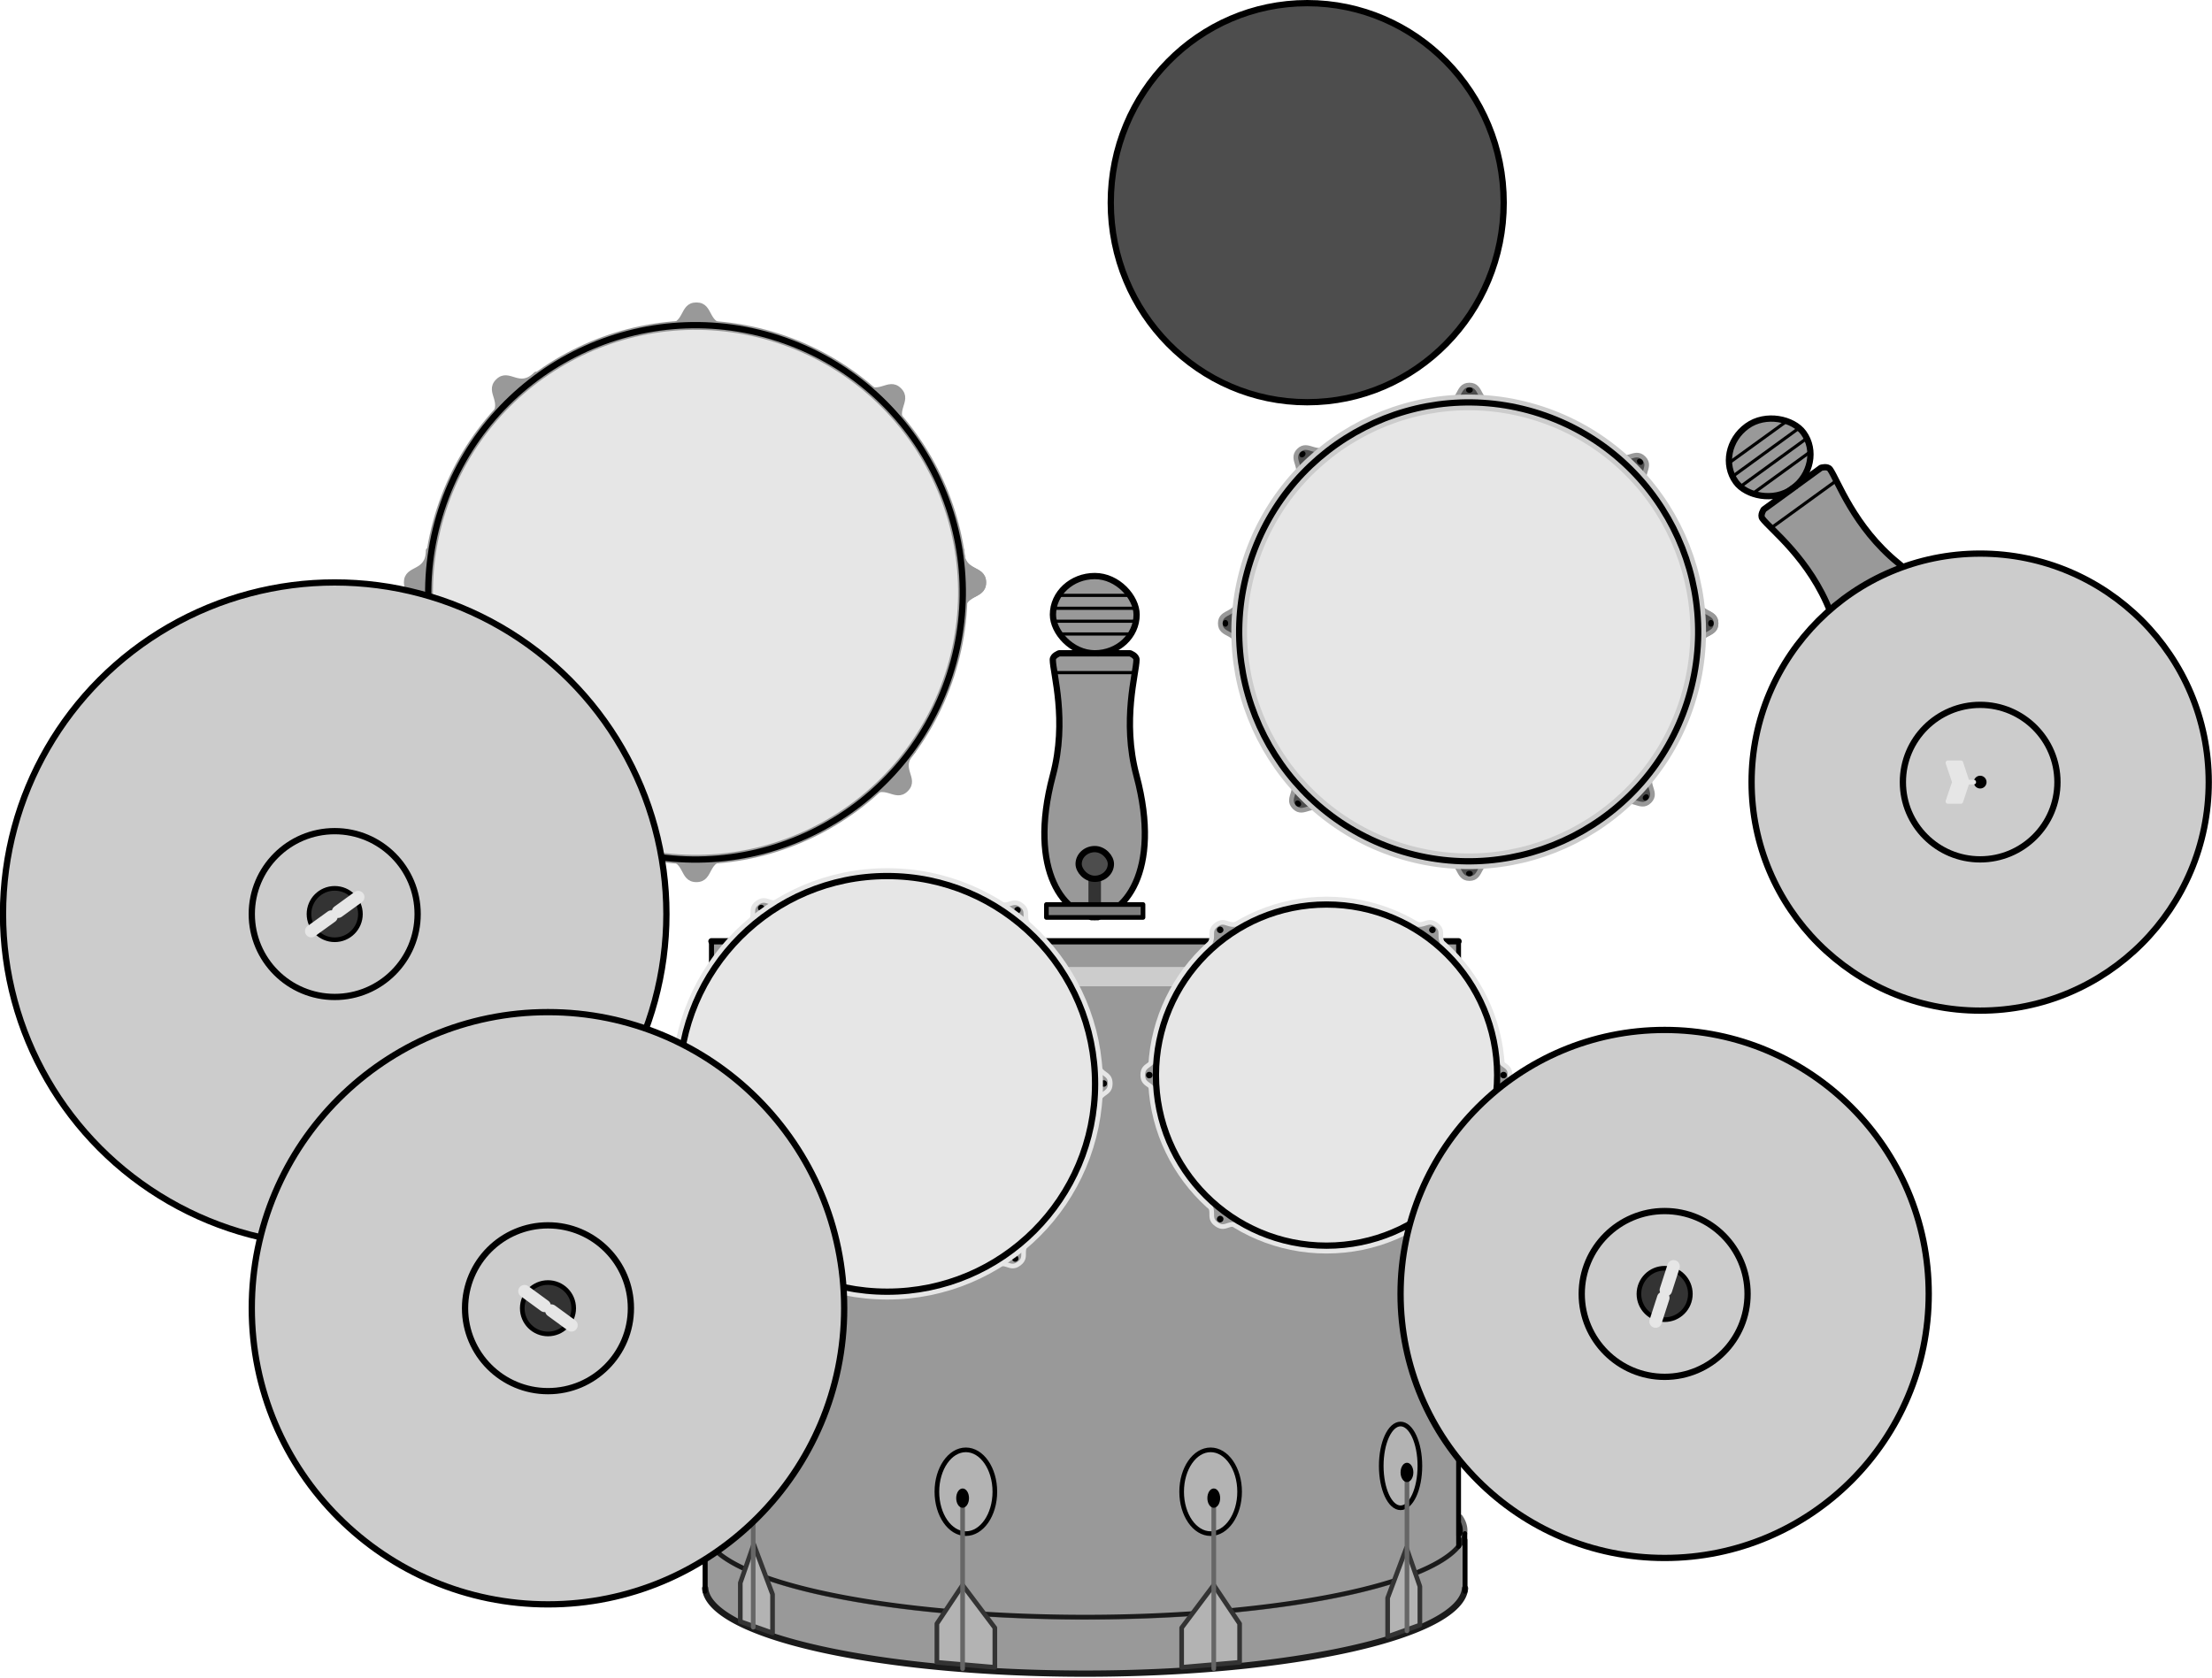 <?xml version="1.0" encoding="UTF-8" standalone="no"?>
<!-- This file was created by the DynamicDraw's "SVG Export" plug-in version 1.1.2.-->

<svg
   xmlns:dc="http://purl.org/dc/elements/1.1/"
   xmlns:cc="http://creativecommons.org/ns#"
   xmlns:rdf="http://www.w3.org/1999/02/22-rdf-syntax-ns#"
   xmlns:svg="http://www.w3.org/2000/svg"
   xmlns="http://www.w3.org/2000/svg"
   xmlns:sodipodi="http://sodipodi.sourceforge.net/DTD/sodipodi-0.dtd"
   xmlns:inkscape="http://www.inkscape.org/namespaces/inkscape"
   width="17.632mm"
   height="13.382mm"
   viewBox="0 0 17.632 13.382"
   version="1.1"
   id="svg346"
   sodipodi:docname="ドラムセット.svg"
   inkscape:version="0.92.4 (5da689c313, 2019-01-14)">
  <defs
     id="defs350" />
  <sodipodi:namedview
     pagecolor="#ffffff"
     bordercolor="#666666"
     borderopacity="1"
     objecttolerance="10"
     gridtolerance="10"
     guidetolerance="10"
     inkscape:pageopacity="0"
     inkscape:pageshadow="2"
     inkscape:window-width="780"
     inkscape:window-height="480"
     id="namedview348"
     showgrid="false"
     inkscape:zoom="4.4591634"
     inkscape:cx="33.31996"
     inkscape:cy="25.289173"
     inkscape:window-x="0"
     inkscape:window-y="0"
     inkscape:window-maximized="0"
     inkscape:current-layer="svg346" />
  <g
     style="stroke-linecap:round;stroke-linejoin:round"
     id="g344"
     transform="translate(-0.311,-0.311)">
    <!-- start DynamicDraw object [1], type : FDOJ_GROUP -->
    <g
       id="g342">
      <!-- group -->
      <!-- start DynamicDraw object [1], type : FDOJ_GROUP -->
      <g
         id="g6">
        <!-- group -->
        <!-- start DynamicDraw object [1], type : FDOJ_POLY -->
        <path
           d="m 7.978,4.699 c 0,0.192 0.175,0.128 0.175,0.256 0,0.128 -0.175,0.064 -0.175,0.256"
           style="fill:#999999;stroke:#999999;stroke-width:0.037"
           id="path2"
           inkscape:connector-curvature="0" />
        <!-- end DynamicDraw object [1], type : FDOJ_POLY -->
        <!-- start DynamicDraw object [2], type : FDOJ_ARC -->
        <ellipse
           cx="8.105"
           cy="4.955"
           rx="0.026"
           ry="0.032"
           style="fill:#999999;stroke:#000000;stroke-width:0"
           transform="rotate(180,8.105,4.955)"
           id="ellipse4" />
        <!-- end DynamicDraw object [2], type : FDOJ_ARC -->
      </g>
      <!-- group -->
      <!-- end DynamicDraw object [1], type : FDOJ_GROUP -->
      <!-- start DynamicDraw object [2], type : FDOJ_GROUP -->
      <g
         id="g12">
        <!-- group -->
        <!-- start DynamicDraw object [2], type : FDOJ_POLY -->
        <path
           d="m 3.724,4.699 c 0,0.192 -0.175,0.128 -0.175,0.256 0,0.128 0.175,0.064 0.175,0.256"
           style="fill:#999999;stroke:#999999;stroke-width:0.037"
           id="path8"
           inkscape:connector-curvature="0" />
        <!-- end DynamicDraw object [2], type : FDOJ_POLY -->
        <!-- start DynamicDraw object [3], type : FDOJ_ARC -->
        <ellipse
           cx="3.596"
           cy="4.955"
           rx="0.026"
           ry="0.032"
           style="fill:#999999;stroke:#000000;stroke-width:0"
           id="ellipse10" />
        <!-- end DynamicDraw object [3], type : FDOJ_ARC -->
      </g>
      <!-- group -->
      <!-- end DynamicDraw object [2], type : FDOJ_GROUP -->
      <!-- start DynamicDraw object [3], type : FDOJ_GROUP -->
      <g
         id="g18">
        <!-- group -->
        <!-- start DynamicDraw object [3], type : FDOJ_POLY -->
        <path
           d="m 6.118,2.916 c -0.192,0 -0.128,-0.175 -0.256,-0.175 -0.128,0 -0.064,0.175 -0.256,0.175"
           style="fill:#999999;stroke:#999999;stroke-width:0.037"
           id="path14"
           inkscape:connector-curvature="0" />
        <!-- end DynamicDraw object [3], type : FDOJ_POLY -->
        <!-- start DynamicDraw object [4], type : FDOJ_ARC -->
        <ellipse
           cx="5.862"
           cy="2.789"
           rx="0.026"
           ry="0.032"
           style="fill:#999999;stroke:#000000;stroke-width:0"
           transform="rotate(90,5.862,2.789)"
           id="ellipse16" />
        <!-- end DynamicDraw object [4], type : FDOJ_ARC -->
      </g>
      <!-- group -->
      <!-- end DynamicDraw object [3], type : FDOJ_GROUP -->
      <!-- start DynamicDraw object [4], type : FDOJ_GROUP -->
      <g
         id="g24">
        <!-- group -->
        <!-- start DynamicDraw object [4], type : FDOJ_POLY -->
        <path
           d="m 6.118,7.151 c -0.192,0 -0.128,0.175 -0.256,0.175 -0.128,0 -0.064,-0.175 -0.256,-0.175"
           style="fill:#999999;stroke:#999999;stroke-width:0.037"
           id="path20"
           inkscape:connector-curvature="0" />
        <!-- end DynamicDraw object [4], type : FDOJ_POLY -->
        <!-- start DynamicDraw object [5], type : FDOJ_ARC -->
        <ellipse
           cx="5.862"
           cy="7.278"
           rx="0.026"
           ry="0.032"
           style="fill:#999999;stroke:#000000;stroke-width:0"
           transform="rotate(-90,5.862,7.278)"
           id="ellipse22" />
        <!-- end DynamicDraw object [5], type : FDOJ_ARC -->
      </g>
      <!-- group -->
      <!-- end DynamicDraw object [4], type : FDOJ_GROUP -->
      <!-- start DynamicDraw object [5], type : FDOJ_GROUP -->
      <g
         id="g30">
        <!-- group -->
        <!-- start DynamicDraw object [5], type : FDOJ_POLY -->
        <path
           d="M 7.591,6.301 C 7.455,6.437 7.625,6.515 7.534,6.606 7.444,6.696 7.365,6.527 7.229,6.663"
           style="fill:#999999;stroke:#999999;stroke-width:0.037"
           id="path26"
           inkscape:connector-curvature="0" />
        <!-- end DynamicDraw object [5], type : FDOJ_POLY -->
        <!-- start DynamicDraw object [6], type : FDOJ_ARC -->
        <ellipse
           cx="7.5"
           cy="6.572"
           rx="0.026"
           ry="0.032"
           style="fill:#999999;stroke:#000000;stroke-width:0"
           transform="rotate(-135,7.5,6.572)"
           id="ellipse28" />
        <!-- end DynamicDraw object [6], type : FDOJ_ARC -->
      </g>
      <!-- group -->
      <!-- end DynamicDraw object [5], type : FDOJ_GROUP -->
      <!-- start DynamicDraw object [6], type : FDOJ_GROUP -->
      <g
         id="g36">
        <!-- group -->
        <!-- start DynamicDraw object [6], type : FDOJ_POLY -->
        <path
           d="M 4.583,3.293 C 4.447,3.429 4.369,3.259 4.278,3.35 4.188,3.441 4.357,3.519 4.221,3.655"
           style="fill:#999999;stroke:#999999;stroke-width:0.037"
           id="path32"
           inkscape:connector-curvature="0" />
        <!-- end DynamicDraw object [6], type : FDOJ_POLY -->
        <!-- start DynamicDraw object [7], type : FDOJ_ARC -->
        <ellipse
           cx="4.312"
           cy="3.384"
           rx="0.026"
           ry="0.032"
           style="fill:#999999;stroke:#000000;stroke-width:0"
           transform="rotate(45,4.312,3.384)"
           id="ellipse34" />
        <!-- end DynamicDraw object [7], type : FDOJ_ARC -->
      </g>
      <!-- group -->
      <!-- end DynamicDraw object [6], type : FDOJ_GROUP -->
      <!-- start DynamicDraw object [7], type : FDOJ_GROUP -->
      <g
         id="g42">
        <!-- group -->
        <!-- start DynamicDraw object [7], type : FDOJ_POLY -->
        <path
           d="M 7.537,3.725 C 7.401,3.589 7.571,3.511 7.48,3.42 7.39,3.33 7.311,3.499 7.175,3.363"
           style="fill:#999999;stroke:#999999;stroke-width:0.037"
           id="path38"
           inkscape:connector-curvature="0" />
        <!-- end DynamicDraw object [7], type : FDOJ_POLY -->
        <!-- start DynamicDraw object [8], type : FDOJ_ARC -->
        <ellipse
           cx="7.446"
           cy="3.454"
           rx="0.026"
           ry="0.032"
           style="fill:#999999;stroke:#000000;stroke-width:0"
           transform="rotate(135,7.446,3.454)"
           id="ellipse40" />
        <!-- end DynamicDraw object [8], type : FDOJ_ARC -->
      </g>
      <!-- group -->
      <!-- end DynamicDraw object [7], type : FDOJ_GROUP -->
      <!-- start DynamicDraw object [8], type : FDOJ_GROUP -->
      <g
         id="g48">
        <!-- group -->
        <!-- start DynamicDraw object [8], type : FDOJ_POLY -->
        <path
           d="M 4.542,6.72 C 4.407,6.584 4.328,6.754 4.237,6.663 4.147,6.572 4.316,6.494 4.18,6.358"
           style="fill:#999999;stroke:#999999;stroke-width:0.037"
           id="path44"
           inkscape:connector-curvature="0" />
        <!-- end DynamicDraw object [8], type : FDOJ_POLY -->
        <!-- start DynamicDraw object [9], type : FDOJ_ARC -->
        <ellipse
           cx="4.271"
           cy="6.629"
           rx="0.026"
           ry="0.032"
           style="fill:#999999;stroke:#000000;stroke-width:0"
           transform="rotate(-45,4.271,6.629)"
           id="ellipse46" />
        <!-- end DynamicDraw object [9], type : FDOJ_ARC -->
      </g>
      <!-- group -->
      <!-- end DynamicDraw object [8], type : FDOJ_GROUP -->
      <!-- start DynamicDraw object [9], type : FDOJ_GROUP -->
      <g
         id="g54">
        <!-- group -->
        <!-- start DynamicDraw object [9], type : FDOJ_POLY -->
        <path
           d="m 7.978,4.699 c 0,0.192 0.175,0.128 0.175,0.256 0,0.128 -0.175,0.064 -0.175,0.256"
           style="fill:#999999;stroke:#999999;stroke-width:0.037"
           id="path50"
           inkscape:connector-curvature="0" />
        <!-- end DynamicDraw object [9], type : FDOJ_POLY -->
        <!-- start DynamicDraw object [10], type : FDOJ_ARC -->
        <ellipse
           cx="8.105"
           cy="4.955"
           rx="0.026"
           ry="0.032"
           style="fill:#999999;stroke:#000000;stroke-width:0"
           transform="rotate(180,8.105,4.955)"
           id="ellipse52" />
        <!-- end DynamicDraw object [10], type : FDOJ_ARC -->
      </g>
      <!-- group -->
      <!-- end DynamicDraw object [9], type : FDOJ_GROUP -->
      <!-- start DynamicDraw object [10], type : FDOJ_ARC -->
      <circle
         cx="5.855"
         cy="5.034"
         style="fill:#e6e6e6;stroke:#999999;stroke-width:0.075"
         transform="rotate(18,5.855,5.034)"
         id="ellipse56"
         r="2.13" />
      <!-- end DynamicDraw object [10], type : FDOJ_ARC -->
      <!-- start DynamicDraw object [11], type : FDOJ_ARC -->
      <circle
         cx="5.855"
         cy="5.034"
         style="fill:none;stroke:#000000;stroke-width:0.05"
         transform="rotate(18,5.855,5.034)"
         id="ellipse58"
         r="2.13" />
      <!-- end DynamicDraw object [11], type : FDOJ_ARC -->
      <!-- start DynamicDraw object [12], type : FDOJ_ROUND_RECT -->
      <rect
         x="14.083"
         y="3.65"
         width="0.667"
         height="0.616"
         rx="0.5"
         ry="0.5"
         style="fill:#999999;stroke:#000000;stroke-width:0.05"
         transform="rotate(144,14.417,3.958)"
         id="rect60" />
      <!-- end DynamicDraw object [12], type : FDOJ_ROUND_RECT -->
      <!-- start DynamicDraw object [13], type : FDOJ_POLY -->
      <path
         d="m 14.577,4.222 c 0,0 0.249,-0.181 0.249,-0.181 0,0 0.052,-0.016 0.072,0.011 0.06,0.083 0.189,0.46 0.543,0.748 0.619,0.502 0.581,0.974 0.373,1.125"
         style="fill:#999999;stroke:#000000;stroke-width:0.05"
         id="path62"
         inkscape:connector-curvature="0" />
      <!-- end DynamicDraw object [13], type : FDOJ_POLY -->
      <!-- start DynamicDraw object [14], type : FDOJ_POLY -->
      <path
         d="m 14.619,4.192 c 0,0 -0.249,0.181 -0.249,0.181 0,0 -0.031,0.045 -0.011,0.072 0.06,0.083 0.379,0.322 0.543,0.748 0.286,0.744 0.747,0.853 0.955,0.702"
         style="fill:#999999;stroke:#000000;stroke-width:0.05"
         id="path64"
         inkscape:connector-curvature="0" />
      <!-- end DynamicDraw object [14], type : FDOJ_POLY -->
      <!-- start DynamicDraw object [15], type : FDOJ_RECT -->
      <rect
         x="15.42"
         y="5.817"
         width="0.77"
         height="0.103"
         style="fill:#808080;stroke:#000000;stroke-width:0.037"
         transform="rotate(144,15.805,5.868)"
         id="rect66" />
      <g
         transform="rotate(144,15.805,5.868)"
         id="g68">
        <!-- rotation -->
      </g>
      <!-- rotation -->
      <!-- end DynamicDraw object [15], type : FDOJ_RECT -->
      <!-- start DynamicDraw object [16], type : FDOJ_LINE -->
      <line
         x1="14.741"
         y1="3.913"
         x2="14.273"
         y2="4.253"
         style="fill:#ffffff;stroke:#000000;stroke-width:0.025"
         id="line70" />
      <!-- end DynamicDraw object [16], type : FDOJ_LINE -->
      <!-- start DynamicDraw object [17], type : FDOJ_LINE -->
      <line
         x1="14.717"
         y1="3.803"
         x2="14.177"
         y2="4.196"
         style="fill:#ffffff;stroke:#000000;stroke-width:0.025"
         id="line72" />
      <!-- end DynamicDraw object [17], type : FDOJ_LINE -->
      <!-- start DynamicDraw object [18], type : FDOJ_LINE -->
      <line
         x1="14.657"
         y1="3.72"
         x2="14.117"
         y2="4.113"
         style="fill:#ffffff;stroke:#000000;stroke-width:0.025"
         id="line74" />
      <!-- end DynamicDraw object [18], type : FDOJ_LINE -->
      <!-- start DynamicDraw object [19], type : FDOJ_LINE -->
      <line
         x1="14.56"
         y1="3.664"
         x2="14.092"
         y2="4.003"
         style="fill:#ffffff;stroke:#000000;stroke-width:0.025"
         id="line76" />
      <!-- end DynamicDraw object [19], type : FDOJ_LINE -->
      <!-- start DynamicDraw object [20], type : FDOJ_LINE -->
      <line
         x1="14.952"
         y1="4.141"
         x2="14.427"
         y2="4.522"
         style="fill:#ffffff;stroke:#000000;stroke-width:0.025"
         id="line78" />
      <!-- end DynamicDraw object [20], type : FDOJ_LINE -->
      <!-- start DynamicDraw object [21], type : FDOJ_ARC -->
      <circle
         cx="2.979"
         cy="7.599"
         style="fill:#cccccc;stroke:#000000;stroke-width:0.05"
         transform="rotate(180,2.979,7.599)"
         id="ellipse80"
         r="2.644" />
      <!-- end DynamicDraw object [21], type : FDOJ_ARC -->
      <!-- start DynamicDraw object [22], type : FDOJ_RECT -->
      <rect
         x="5.931"
         y="12.59"
         width="6.057"
         height="0.411"
         style="fill:#999999;stroke:#000000;stroke-width:0.037"
         transform="rotate(180,8.96,12.795)"
         id="rect82" />
      <g
         transform="rotate(180,8.96,12.795)"
         id="g84">
        <!-- rotation -->
      </g>
      <!-- rotation -->
      <!-- end DynamicDraw object [22], type : FDOJ_RECT -->
      <!-- start DynamicDraw object [23], type : FDOJ_ARC -->
      <path
         d="m 5.931,12.975 a 3.029,0.693 0 0 1 6.057,0"
         style="fill:#999999;stroke:#1a1a1a;stroke-width:0.05"
         transform="rotate(180,8.96,12.975)"
         id="path86"
         inkscape:connector-curvature="0" />
      <!-- end DynamicDraw object [23], type : FDOJ_ARC -->
      <!-- start DynamicDraw object [24], type : FDOJ_ARC -->
      <path
         d="m 5.968,12.621 a 3.029,0.693 0 1 1 5.983,0"
         style="fill:#000000;stroke:#666666;stroke-width:0.037"
         transform="rotate(180,8.96,12.513)"
         id="path88"
         inkscape:connector-curvature="0" />
      <!-- end DynamicDraw object [24], type : FDOJ_ARC -->
      <!-- start DynamicDraw object [25], type : FDOJ_LINE -->
      <line
         x1="5.931"
         y1="13"
         x2="5.931"
         y2="12.538"
         style="fill:none;stroke:#000000;stroke-width:0.037"
         id="line90" />
      <!-- end DynamicDraw object [25], type : FDOJ_LINE -->
      <!-- start DynamicDraw object [26], type : FDOJ_RECT -->
      <rect
         x="5.982"
         y="7.816"
         width="5.955"
         height="4.825"
         style="fill:#999999;stroke:#000000;stroke-width:0.037"
         transform="rotate(180,8.96,10.228)"
         id="rect92" />
      <g
         transform="rotate(180,8.96,10.228)"
         id="g94">
        <!-- rotation -->
      </g>
      <!-- rotation -->
      <!-- end DynamicDraw object [26], type : FDOJ_RECT -->
      <!-- start DynamicDraw object [27], type : FDOJ_ARC -->
      <path
         d="m 5.937,12.469 a 3.029,0.693 0 0 1 6.045,0"
         style="fill:#999999;stroke:#1a1a1a;stroke-width:0.037"
         transform="rotate(180,8.96,12.513)"
         id="path96"
         inkscape:connector-curvature="0" />
      <!-- end DynamicDraw object [27], type : FDOJ_ARC -->
      <!-- start DynamicDraw object [28], type : FDOJ_LINE -->
      <line
         x1="5.982"
         y1="7.816"
         x2="11.937"
         y2="7.816"
         style="fill:none;stroke:#000000;stroke-width:0.05"
         id="line98" />
      <!-- end DynamicDraw object [28], type : FDOJ_LINE -->
      <!-- start DynamicDraw object [29], type : FDOJ_ARC -->
      <ellipse
         cx="9.961"
         cy="12.205"
         rx="0.231"
         ry="0.334"
         style="fill:#b3b3b3;stroke:#000000;stroke-width:0.037"
         id="ellipse100" />
      <!-- end DynamicDraw object [29], type : FDOJ_ARC -->
      <!-- start DynamicDraw object [30], type : FDOJ_POLY -->
      <polyline
         points="10.192,13.565 9.73,13.605 9.73,13.29 9.986,12.949 10.192,13.257 10.192,13.565 "
         style="fill:#b3b3b3;stroke:#333333;stroke-width:0.037"
         id="polyline102" />
      <!-- end DynamicDraw object [30], type : FDOJ_POLY -->
      <!-- start DynamicDraw object [31], type : FDOJ_LINE -->
      <line
         x1="9.986"
         y1="13.616"
         x2="9.986"
         y2="12.333"
         style="fill:none;stroke:#666666;stroke-width:0.037"
         id="line104" />
      <!-- end DynamicDraw object [31], type : FDOJ_LINE -->
      <!-- start DynamicDraw object [32], type : FDOJ_ARC -->
      <ellipse
         cx="9.986"
         cy="12.256"
         rx="0.051"
         ry="0.077"
         style="fill:#000000;stroke:#000000;stroke-width:0"
         id="ellipse106" />
      <!-- end DynamicDraw object [32], type : FDOJ_ARC -->
      <!-- start DynamicDraw object [33], type : FDOJ_ARC -->
      <ellipse
         cx="8.01"
         cy="12.205"
         rx="0.231"
         ry="0.334"
         style="fill:#b3b3b3;stroke:#000000;stroke-width:0.037"
         transform="rotate(180,8.01,12.205)"
         id="ellipse108" />
      <!-- end DynamicDraw object [33], type : FDOJ_ARC -->
      <!-- start DynamicDraw object [34], type : FDOJ_POLY -->
      <polyline
         points="7.779,13.565 8.241,13.605 8.241,13.29 7.984,12.949 7.779,13.257 7.779,13.565 "
         style="fill:#b3b3b3;stroke:#333333;stroke-width:0.037"
         id="polyline110" />
      <!-- end DynamicDraw object [34], type : FDOJ_POLY -->
      <!-- start DynamicDraw object [35], type : FDOJ_LINE -->
      <line
         x1="7.984"
         y1="13.616"
         x2="7.984"
         y2="12.333"
         style="fill:none;stroke:#666666;stroke-width:0.037"
         id="line112" />
      <!-- end DynamicDraw object [35], type : FDOJ_LINE -->
      <!-- start DynamicDraw object [36], type : FDOJ_ARC -->
      <ellipse
         cx="7.984"
         cy="12.256"
         rx="0.051"
         ry="0.077"
         style="fill:#000000;stroke:#000000;stroke-width:0"
         transform="rotate(180,7.984,12.256)"
         id="ellipse114" />
      <!-- end DynamicDraw object [36], type : FDOJ_ARC -->
      <!-- start DynamicDraw object [37], type : FDOJ_LINE -->
      <line
         x1="11.988"
         y1="13"
         x2="11.988"
         y2="12.538"
         style="fill:none;stroke:#000000;stroke-width:0.037"
         id="line116" />
      <!-- end DynamicDraw object [37], type : FDOJ_LINE -->
      <!-- start DynamicDraw object [38], type : FDOJ_POLY -->
      <polyline
         points="11.629,13.268 11.372,13.36 11.372,13.052 11.522,12.652 11.629,12.96 11.629,13.268 "
         style="fill:#b3b3b3;stroke:#333333;stroke-width:0.037"
         id="polyline118" />
      <!-- end DynamicDraw object [38], type : FDOJ_POLY -->
      <!-- start DynamicDraw object [39], type : FDOJ_ARC -->
      <ellipse
         cx="11.475"
         cy="11.999"
         rx="0.154"
         ry="0.334"
         style="fill:#b3b3b3;stroke:#000000;stroke-width:0.037"
         id="ellipse120" />
      <!-- end DynamicDraw object [39], type : FDOJ_ARC -->
      <!-- start DynamicDraw object [40], type : FDOJ_LINE -->
      <line
         x1="11.526"
         y1="13.314"
         x2="11.526"
         y2="12.025"
         style="fill:none;stroke:#666666;stroke-width:0.037"
         id="line122" />
      <!-- end DynamicDraw object [40], type : FDOJ_LINE -->
      <!-- start DynamicDraw object [41], type : FDOJ_ARC -->
      <ellipse
         cx="11.526"
         cy="12.051"
         rx="0.051"
         ry="0.077"
         style="fill:#000000;stroke:#000000;stroke-width:0"
         id="ellipse124" />
      <!-- end DynamicDraw object [41], type : FDOJ_ARC -->
      <!-- start DynamicDraw object [42], type : FDOJ_POLY -->
      <polyline
         points="6.212,13.24 6.469,13.331 6.469,13.023 6.319,12.624 6.212,12.932 6.212,13.24 "
         style="fill:#b3b3b3;stroke:#333333;stroke-width:0.037"
         id="polyline126" />
      <!-- end DynamicDraw object [42], type : FDOJ_POLY -->
      <!-- start DynamicDraw object [43], type : FDOJ_ARC -->
      <ellipse
         cx="6.366"
         cy="11.971"
         rx="0.154"
         ry="0.334"
         style="fill:#b3b3b3;stroke:#000000;stroke-width:0.037"
         transform="rotate(180,6.366,11.971)"
         id="ellipse128" />
      <!-- end DynamicDraw object [43], type : FDOJ_ARC -->
      <!-- start DynamicDraw object [44], type : FDOJ_LINE -->
      <line
         x1="6.315"
         y1="13.285"
         x2="6.315"
         y2="11.996"
         style="fill:none;stroke:#666666;stroke-width:0.037"
         id="line130" />
      <!-- end DynamicDraw object [44], type : FDOJ_LINE -->
      <!-- start DynamicDraw object [45], type : FDOJ_ARC -->
      <ellipse
         cx="6.315"
         cy="12.022"
         rx="0.051"
         ry="0.077"
         style="fill:#000000;stroke:#000000;stroke-width:0"
         transform="rotate(180,6.315,12.022)"
         id="ellipse132" />
      <!-- end DynamicDraw object [45], type : FDOJ_ARC -->
      <!-- start DynamicDraw object [46], type : FDOJ_RECT -->
      <rect
         x="5.982"
         y="8.021"
         width="5.955"
         height="0.154"
         style="fill:#cccccc;stroke:#000000;stroke-width:0"
         transform="rotate(180,8.96,8.098)"
         id="rect134" />
      <g
         transform="rotate(180,8.96,8.098)"
         id="g136">
        <!-- rotation -->
      </g>
      <!-- rotation -->
      <!-- end DynamicDraw object [46], type : FDOJ_RECT -->
      <!-- start DynamicDraw object [47], type : FDOJ_LINE -->
      <line
         x1="11.937"
         y1="12.641"
         x2="11.937"
         y2="7.816"
         style="fill:none;stroke:#000000;stroke-width:0.037"
         id="line138" />
      <!-- end DynamicDraw object [47], type : FDOJ_LINE -->
      <!-- start DynamicDraw object [48], type : FDOJ_LINE -->
      <line
         x1="5.982"
         y1="12.641"
         x2="5.982"
         y2="7.816"
         style="fill:none;stroke:#000000;stroke-width:0.037"
         id="line140" />
      <!-- end DynamicDraw object [48], type : FDOJ_LINE -->
      <!-- start DynamicDraw object [49], type : FDOJ_ARC -->
      <circle
         cx="10.885"
         cy="8.883"
         style="fill:none;stroke:#e6e6e6;stroke-width:0.125"
         id="ellipse142"
         r="1.36" />
      <!-- end DynamicDraw object [49], type : FDOJ_ARC -->
      <!-- start DynamicDraw object [50], type : FDOJ_GROUP -->
      <g
         id="g148">
        <!-- group -->
        <!-- start DynamicDraw object [50], type : FDOJ_POLY -->
        <path
           d="m 9.523,8.677 c 0,0.154 -0.103,0.103 -0.103,0.205 0,0.103 0.103,0.051 0.103,0.205"
           style="fill:#999999;stroke:#e6e6e6;stroke-width:0.037"
           id="path144"
           inkscape:connector-curvature="0" />
        <!-- end DynamicDraw object [50], type : FDOJ_POLY -->
        <!-- start DynamicDraw object [51], type : FDOJ_ARC -->
        <circle
           cx="9.472"
           cy="8.883"
           style="fill:#000000;stroke:#000000;stroke-width:0"
           id="ellipse146"
           r="0.026" />
        <!-- end DynamicDraw object [51], type : FDOJ_ARC -->
      </g>
      <!-- group -->
      <!-- end DynamicDraw object [50], type : FDOJ_GROUP -->
      <!-- start DynamicDraw object [51], type : FDOJ_GROUP -->
      <g
         id="g154">
        <!-- group -->
        <!-- start DynamicDraw object [51], type : FDOJ_POLY -->
        <path
           d="m 12.245,8.677 c 0,0.154 0.103,0.103 0.103,0.205 0,0.103 -0.103,0.051 -0.103,0.205"
           style="fill:#999999;stroke:#e6e6e6;stroke-width:0.037"
           id="path150"
           inkscape:connector-curvature="0" />
        <!-- end DynamicDraw object [51], type : FDOJ_POLY -->
        <!-- start DynamicDraw object [52], type : FDOJ_ARC -->
        <circle
           cx="12.296"
           cy="8.883"
           style="fill:#000000;stroke:#000000;stroke-width:0"
           transform="rotate(180,12.296,8.883)"
           id="ellipse152"
           r="0.026" />
        <!-- end DynamicDraw object [52], type : FDOJ_ARC -->
      </g>
      <!-- group -->
      <!-- end DynamicDraw object [51], type : FDOJ_GROUP -->
      <!-- start DynamicDraw object [52], type : FDOJ_GROUP -->
      <g
         id="g160">
        <!-- group -->
        <!-- start DynamicDraw object [52], type : FDOJ_POLY -->
        <path
           d="M 10.233,7.646 C 10.109,7.737 10.09,7.623 10.007,7.684 9.924,7.744 10.026,7.797 9.901,7.888"
           style="fill:#999999;stroke:#e6e6e6;stroke-width:0.037"
           id="path156"
           inkscape:connector-curvature="0" />
        <!-- end DynamicDraw object [52], type : FDOJ_POLY -->
        <!-- start DynamicDraw object [53], type : FDOJ_ARC -->
        <circle
           cx="10.037"
           cy="7.725"
           style="fill:#000000;stroke:#000000;stroke-width:0"
           transform="rotate(54,10.037,7.725)"
           id="ellipse158"
           r="0.026" />
        <!-- end DynamicDraw object [53], type : FDOJ_ARC -->
      </g>
      <!-- group -->
      <!-- end DynamicDraw object [52], type : FDOJ_GROUP -->
      <!-- start DynamicDraw object [53], type : FDOJ_GROUP -->
      <g
         id="g166">
        <!-- group -->
        <!-- start DynamicDraw object [53], type : FDOJ_POLY -->
        <path
           d="m 11.533,7.646 c 0.125,0.091 0.143,-0.023 0.226,0.038 0.083,0.06 -0.019,0.113 0.106,0.204"
           style="fill:#999999;stroke:#e6e6e6;stroke-width:0.037"
           id="path162"
           inkscape:connector-curvature="0" />
        <!-- end DynamicDraw object [53], type : FDOJ_POLY -->
        <!-- start DynamicDraw object [54], type : FDOJ_ARC -->
        <circle
           cx="11.729"
           cy="7.725"
           style="fill:#000000;stroke:#000000;stroke-width:0"
           transform="rotate(126,11.729,7.725)"
           id="ellipse164"
           r="0.026" />
        <!-- end DynamicDraw object [54], type : FDOJ_ARC -->
      </g>
      <!-- group -->
      <!-- end DynamicDraw object [53], type : FDOJ_GROUP -->
      <!-- start DynamicDraw object [54], type : FDOJ_GROUP -->
      <g
         id="g172">
        <!-- group -->
        <!-- start DynamicDraw object [54], type : FDOJ_POLY -->
        <path
           d="m 10.233,10.11 c -0.125,-0.091 -0.143,0.023 -0.226,-0.038 -0.083,-0.06 0.019,-0.113 -0.106,-0.204"
           style="fill:#999999;stroke:#e6e6e6;stroke-width:0.037"
           id="path168"
           inkscape:connector-curvature="0" />
        <!-- end DynamicDraw object [54], type : FDOJ_POLY -->
        <!-- start DynamicDraw object [55], type : FDOJ_ARC -->
        <circle
           cx="10.037"
           cy="10.031"
           style="fill:#000000;stroke:#000000;stroke-width:0"
           transform="rotate(-54,10.037,10.031)"
           id="ellipse170"
           r="0.026" />
        <!-- end DynamicDraw object [55], type : FDOJ_ARC -->
      </g>
      <!-- group -->
      <!-- end DynamicDraw object [54], type : FDOJ_GROUP -->
      <!-- start DynamicDraw object [55], type : FDOJ_GROUP -->
      <g
         id="g178">
        <!-- group -->
        <!-- start DynamicDraw object [55], type : FDOJ_POLY -->
        <path
           d="m 11.533,10.11 c 0.125,-0.091 0.143,0.023 0.226,-0.038 0.083,-0.06 -0.019,-0.113 0.106,-0.204"
           style="fill:#999999;stroke:#e6e6e6;stroke-width:0.037"
           id="path174"
           inkscape:connector-curvature="0" />
        <!-- end DynamicDraw object [55], type : FDOJ_POLY -->
        <!-- start DynamicDraw object [56], type : FDOJ_ARC -->
        <circle
           cx="11.729"
           cy="10.031"
           style="fill:#000000;stroke:#000000;stroke-width:0"
           transform="rotate(-126,11.729,10.031)"
           id="ellipse176"
           r="0.026" />
        <!-- end DynamicDraw object [56], type : FDOJ_ARC -->
      </g>
      <!-- group -->
      <!-- end DynamicDraw object [55], type : FDOJ_GROUP -->
      <!-- start DynamicDraw object [56], type : FDOJ_ARC -->
      <circle
         cx="10.885"
         cy="8.883"
         style="fill:#e6e6e6;stroke:#000000;stroke-width:0.05"
         id="ellipse180"
         r="1.36" />
      <!-- end DynamicDraw object [56], type : FDOJ_ARC -->
      <!-- start DynamicDraw object [57], type : FDOJ_POLY -->
      <path
         d="m 5.704,8.754 c 0,0.154 -0.103,0.103 -0.103,0.205 0,0.103 0.103,0.051 0.103,0.205"
         style="fill:#999999;stroke:#e6e6e6;stroke-width:0.037"
         id="path182"
         inkscape:connector-curvature="0" />
      <!-- end DynamicDraw object [57], type : FDOJ_POLY -->
      <!-- start DynamicDraw object [58], type : FDOJ_ARC -->
      <circle
         cx="5.653"
         cy="8.959"
         style="fill:#000000;stroke:#000000;stroke-width:0"
         id="ellipse184"
         r="0.026" />
      <!-- end DynamicDraw object [58], type : FDOJ_ARC -->
      <!-- start DynamicDraw object [59], type : FDOJ_POLY -->
      <path
         d="m 9.058,8.745 c 0,0.154 0.103,0.103 0.103,0.205 0,0.103 -0.103,0.051 -0.103,0.205"
         style="fill:#999999;stroke:#e6e6e6;stroke-width:0.037"
         id="path186"
         inkscape:connector-curvature="0" />
      <!-- end DynamicDraw object [59], type : FDOJ_POLY -->
      <!-- start DynamicDraw object [60], type : FDOJ_ARC -->
      <circle
         cx="9.109"
         cy="8.95"
         style="fill:#000000;stroke:#000000;stroke-width:0"
         transform="rotate(180,9.109,8.95)"
         id="ellipse188"
         r="0.026" />
      <!-- end DynamicDraw object [60], type : FDOJ_ARC -->
      <!-- start DynamicDraw object [61], type : FDOJ_POLY -->
      <path
         d="M 6.575,7.471 C 6.451,7.562 6.432,7.449 6.349,7.509 6.266,7.569 6.368,7.622 6.243,7.713"
         style="fill:#999999;stroke:#e6e6e6;stroke-width:0.037"
         id="path190"
         inkscape:connector-curvature="0" />
      <!-- end DynamicDraw object [61], type : FDOJ_POLY -->
      <!-- start DynamicDraw object [62], type : FDOJ_ARC -->
      <circle
         cx="6.379"
         cy="7.551"
         style="fill:#000000;stroke:#000000;stroke-width:0"
         transform="rotate(54,6.379,7.551)"
         id="ellipse192"
         r="0.026" />
      <!-- end DynamicDraw object [62], type : FDOJ_ARC -->
      <!-- start DynamicDraw object [63], type : FDOJ_POLY -->
      <path
         d="M 8.224,7.489 C 8.349,7.58 8.368,7.467 8.451,7.527 8.534,7.587 8.432,7.64 8.557,7.731"
         style="fill:#999999;stroke:#e6e6e6;stroke-width:0.037"
         id="path194"
         inkscape:connector-curvature="0" />
      <!-- end DynamicDraw object [63], type : FDOJ_POLY -->
      <!-- start DynamicDraw object [64], type : FDOJ_ARC -->
      <circle
         cx="8.421"
         cy="7.568"
         style="fill:#000000;stroke:#000000;stroke-width:0"
         transform="rotate(126,8.421,7.568)"
         id="ellipse196"
         r="0.026" />
      <!-- end DynamicDraw object [64], type : FDOJ_ARC -->
      <!-- start DynamicDraw object [65], type : FDOJ_POLY -->
      <path
         d="M 6.562,10.429 C 6.437,10.338 6.419,10.451 6.336,10.391 6.252,10.331 6.354,10.278 6.23,10.187"
         style="fill:#999999;stroke:#e6e6e6;stroke-width:0.037"
         id="path198"
         inkscape:connector-curvature="0" />
      <!-- end DynamicDraw object [65], type : FDOJ_POLY -->
      <!-- start DynamicDraw object [66], type : FDOJ_ARC -->
      <circle
         cx="6.366"
         cy="10.349"
         style="fill:#000000;stroke:#000000;stroke-width:0"
         transform="rotate(-54,6.366,10.349)"
         id="ellipse200"
         r="0.026" />
      <!-- end DynamicDraw object [66], type : FDOJ_ARC -->
      <!-- start DynamicDraw object [67], type : FDOJ_POLY -->
      <path
         d="M 8.207,10.424 C 8.331,10.334 8.35,10.447 8.433,10.387 8.516,10.326 8.414,10.273 8.539,10.183"
         style="fill:#999999;stroke:#e6e6e6;stroke-width:0.037"
         id="path202"
         inkscape:connector-curvature="0" />
      <!-- end DynamicDraw object [67], type : FDOJ_POLY -->
      <!-- start DynamicDraw object [68], type : FDOJ_ARC -->
      <circle
         cx="8.403"
         cy="10.345"
         style="fill:#000000;stroke:#000000;stroke-width:0"
         transform="rotate(-126,8.403,10.345)"
         id="ellipse204"
         r="0.026" />
      <!-- end DynamicDraw object [68], type : FDOJ_ARC -->
      <!-- start DynamicDraw object [69], type : FDOJ_ARC -->
      <circle
         cx="7.383"
         cy="8.953"
         style="fill:none;stroke:#e6e6e6;stroke-width:0.125"
         id="ellipse206"
         r="1.657" />
      <!-- end DynamicDraw object [69], type : FDOJ_ARC -->
      <!-- start DynamicDraw object [70], type : FDOJ_ARC -->
      <circle
         cx="7.383"
         cy="8.953"
         style="fill:#e6e6e6;stroke:#000000;stroke-width:0.05"
         id="ellipse208"
         r="1.657" />
      <!-- end DynamicDraw object [70], type : FDOJ_ARC -->
      <!-- start DynamicDraw object [71], type : FDOJ_ARC -->
      <circle
         cx="2.979"
         cy="7.599"
         style="fill:#cccccc;stroke:#000000;stroke-width:0.05"
         transform="rotate(180,2.979,7.599)"
         id="ellipse210"
         r="0.661" />
      <!-- end DynamicDraw object [71], type : FDOJ_ARC -->
      <!-- start DynamicDraw object [72], type : FDOJ_ARC -->
      <circle
         cx="2.979"
         cy="7.599"
         style="fill:#333333;stroke:#000000;stroke-width:0.037"
         transform="rotate(180,2.979,7.599)"
         id="ellipse212"
         r="0.205" />
      <!-- end DynamicDraw object [72], type : FDOJ_ARC -->
      <!-- start DynamicDraw object [73], type : FDOJ_GROUP -->
      <g
         id="g218">
        <!-- group -->
        <!-- start DynamicDraw object [73], type : FDOJ_LINE -->
        <line
           x1="2.792"
           y1="7.735"
           x2="2.953"
           y2="7.619"
           style="fill:none;stroke:#e6e6e6;stroke-width:0.1"
           id="line214" />
        <!-- end DynamicDraw object [73], type : FDOJ_LINE -->
        <!-- start DynamicDraw object [74], type : FDOJ_LINE -->
        <line
           x1="3.006"
           y1="7.58"
           x2="3.166"
           y2="7.464"
           style="fill:none;stroke:#e6e6e6;stroke-width:0.1"
           id="line216" />
        <!-- end DynamicDraw object [74], type : FDOJ_LINE -->
      </g>
      <!-- group -->
      <!-- end DynamicDraw object [73], type : FDOJ_GROUP -->
      <!-- start DynamicDraw object [74], type : FDOJ_ARC -->
      <circle
         cx="16.095"
         cy="6.547"
         style="fill:#cccccc;stroke:#000000;stroke-width:0.05"
         transform="rotate(180,16.095,6.547)"
         id="ellipse220"
         r="1.822" />
      <!-- end DynamicDraw object [74], type : FDOJ_ARC -->
      <!-- start DynamicDraw object [75], type : FDOJ_ARC -->
      <circle
         cx="16.095"
         cy="6.547"
         style="fill:#cccccc;stroke:#000000;stroke-width:0.05"
         transform="rotate(180,16.095,6.547)"
         id="ellipse222"
         r="0.616" />
      <!-- end DynamicDraw object [75], type : FDOJ_ARC -->
      <!-- start DynamicDraw object [76], type : FDOJ_ARC -->
      <circle
         cx="13.58"
         cy="10.628"
         style="fill:#cccccc;stroke:#000000;stroke-width:0.05"
         transform="rotate(180,13.58,10.628)"
         id="ellipse224"
         r="2.105" />
      <!-- end DynamicDraw object [76], type : FDOJ_ARC -->
      <!-- start DynamicDraw object [77], type : FDOJ_ARC -->
      <circle
         cx="13.58"
         cy="10.628"
         style="fill:#cccccc;stroke:#000000;stroke-width:0.05"
         transform="rotate(180,13.58,10.628)"
         id="ellipse226"
         r="0.661" />
      <!-- end DynamicDraw object [77], type : FDOJ_ARC -->
      <!-- start DynamicDraw object [78], type : FDOJ_ARC -->
      <circle
         cx="13.58"
         cy="10.628"
         style="fill:#333333;stroke:#000000;stroke-width:0.037"
         transform="rotate(180,13.58,10.628)"
         id="ellipse228"
         r="0.205" />
      <!-- end DynamicDraw object [78], type : FDOJ_ARC -->
      <!-- start DynamicDraw object [79], type : FDOJ_GROUP -->
      <g
         id="g234">
        <!-- group -->
        <!-- start DynamicDraw object [79], type : FDOJ_LINE -->
        <line
           x1="13.508"
           y1="10.848"
           x2="13.569"
           y2="10.659"
           style="fill:none;stroke:#e6e6e6;stroke-width:0.1"
           id="line230" />
        <!-- end DynamicDraw object [79], type : FDOJ_LINE -->
        <!-- start DynamicDraw object [80], type : FDOJ_LINE -->
        <line
           x1="13.59"
           y1="10.597"
           x2="13.651"
           y2="10.408"
           style="fill:none;stroke:#e6e6e6;stroke-width:0.1"
           id="line232" />
        <!-- end DynamicDraw object [80], type : FDOJ_LINE -->
      </g>
      <!-- group -->
      <!-- end DynamicDraw object [79], type : FDOJ_GROUP -->
      <!-- start DynamicDraw object [80], type : FDOJ_ARC -->
      <circle
         cx="16.095"
         cy="6.547"
         style="fill:#000000;stroke:#000000;stroke-width:0"
         transform="rotate(180,16.095,6.547)"
         id="ellipse236"
         r="0.051" />
      <!-- end DynamicDraw object [80], type : FDOJ_ARC -->
      <!-- start DynamicDraw object [81], type : FDOJ_POLY -->
      <polyline
         points="16.044,6.547 15.992,6.547 15.941,6.701 15.838,6.701 15.89,6.547 15.838,6.393 15.941,6.393 15.992,6.547 "
         style="fill:#e6e6e6;stroke:#e6e6e6;stroke-width:0.037"
         id="polyline238" />
      <!-- end DynamicDraw object [81], type : FDOJ_POLY -->
      <!-- start DynamicDraw object [82], type : FDOJ_ARC -->
      <circle
         cx="4.679"
         cy="10.742"
         style="fill:#cccccc;stroke:#000000;stroke-width:0.05"
         transform="rotate(180,4.679,10.742)"
         id="ellipse240"
         r="2.361" />
      <!-- end DynamicDraw object [82], type : FDOJ_ARC -->
      <!-- start DynamicDraw object [83], type : FDOJ_ARC -->
      <circle
         cx="4.679"
         cy="10.742"
         style="fill:#cccccc;stroke:#000000;stroke-width:0.05"
         transform="rotate(180,4.679,10.742)"
         id="ellipse242"
         r="0.661" />
      <!-- end DynamicDraw object [83], type : FDOJ_ARC -->
      <!-- start DynamicDraw object [84], type : FDOJ_ARC -->
      <circle
         cx="4.679"
         cy="10.742"
         style="fill:#333333;stroke:#000000;stroke-width:0.037"
         transform="rotate(180,4.679,10.742)"
         id="ellipse244"
         r="0.205" />
      <!-- end DynamicDraw object [84], type : FDOJ_ARC -->
      <!-- start DynamicDraw object [85], type : FDOJ_GROUP -->
      <g
         id="g250">
        <!-- group -->
        <!-- start DynamicDraw object [85], type : FDOJ_LINE -->
        <line
           x1="4.492"
           y1="10.606"
           x2="4.652"
           y2="10.723"
           style="fill:none;stroke:#e6e6e6;stroke-width:0.1"
           id="line246" />
        <!-- end DynamicDraw object [85], type : FDOJ_LINE -->
        <!-- start DynamicDraw object [86], type : FDOJ_LINE -->
        <line
           x1="4.706"
           y1="10.761"
           x2="4.866"
           y2="10.878"
           style="fill:none;stroke:#e6e6e6;stroke-width:0.1"
           id="line248" />
        <!-- end DynamicDraw object [86], type : FDOJ_LINE -->
      </g>
      <!-- group -->
      <!-- end DynamicDraw object [85], type : FDOJ_GROUP -->
      <!-- start DynamicDraw object [86], type : FDOJ_GROUP -->
      <g
         id="g276">
        <!-- group -->
        <!-- start DynamicDraw object [86], type : FDOJ_GROUP -->
        <g
           id="g256">
          <!-- group -->
          <!-- start DynamicDraw object [86], type : FDOJ_POLY -->
          <path
             d="m 13.84,5.061 c 0,0.165 0.15,0.11 0.15,0.22 0,0.11 -0.15,0.055 -0.15,0.22"
             style="fill:#4d4d4d;stroke:#999999;stroke-width:0.037"
             id="path252"
             inkscape:connector-curvature="0" />
          <!-- end DynamicDraw object [86], type : FDOJ_POLY -->
          <!-- start DynamicDraw object [87], type : FDOJ_ARC -->
          <ellipse
             cx="13.949"
             cy="5.281"
             rx="0.022"
             ry="0.027"
             style="fill:#000000;stroke:#000000;stroke-width:0"
             transform="rotate(180,13.949,5.281)"
             id="ellipse254" />
          <!-- end DynamicDraw object [87], type : FDOJ_ARC -->
        </g>
        <!-- group -->
        <!-- end DynamicDraw object [86], type : FDOJ_GROUP -->
        <!-- start DynamicDraw object [87], type : FDOJ_GROUP -->
        <g
           id="g262">
          <!-- group -->
          <!-- start DynamicDraw object [87], type : FDOJ_POLY -->
          <path
             d="m 10.188,5.061 c 0,0.165 -0.15,0.11 -0.15,0.22 0,0.11 0.15,0.055 0.15,0.22"
             style="fill:#4d4d4d;stroke:#999999;stroke-width:0.037"
             id="path258"
             inkscape:connector-curvature="0" />
          <!-- end DynamicDraw object [87], type : FDOJ_POLY -->
          <!-- start DynamicDraw object [88], type : FDOJ_ARC -->
          <ellipse
             cx="10.079"
             cy="5.281"
             rx="0.022"
             ry="0.027"
             style="fill:#000000;stroke:#000000;stroke-width:0"
             id="ellipse260" />
          <!-- end DynamicDraw object [88], type : FDOJ_ARC -->
        </g>
        <!-- group -->
        <!-- end DynamicDraw object [87], type : FDOJ_GROUP -->
        <!-- start DynamicDraw object [88], type : FDOJ_GROUP -->
        <g
           id="g268">
          <!-- group -->
          <!-- start DynamicDraw object [88], type : FDOJ_POLY -->
          <path
             d="m 12.244,3.531 c -0.165,0 -0.11,-0.15 -0.22,-0.15 -0.11,0 -0.055,0.15 -0.22,0.15"
             style="fill:#4d4d4d;stroke:#999999;stroke-width:0.037"
             id="path264"
             inkscape:connector-curvature="0" />
          <!-- end DynamicDraw object [88], type : FDOJ_POLY -->
          <!-- start DynamicDraw object [89], type : FDOJ_ARC -->
          <ellipse
             cx="12.024"
             cy="3.421"
             rx="0.022"
             ry="0.027"
             style="fill:#000000;stroke:#000000;stroke-width:0"
             transform="rotate(90,12.024,3.421)"
             id="ellipse266" />
          <!-- end DynamicDraw object [89], type : FDOJ_ARC -->
        </g>
        <!-- group -->
        <!-- end DynamicDraw object [88], type : FDOJ_GROUP -->
        <!-- start DynamicDraw object [89], type : FDOJ_GROUP -->
        <g
           id="g274">
          <!-- group -->
          <!-- start DynamicDraw object [89], type : FDOJ_POLY -->
          <path
             d="m 12.244,7.166 c -0.165,0 -0.11,0.15 -0.22,0.15 -0.11,0 -0.055,-0.15 -0.22,-0.15"
             style="fill:#4d4d4d;stroke:#999999;stroke-width:0.037"
             id="path270"
             inkscape:connector-curvature="0" />
          <!-- end DynamicDraw object [89], type : FDOJ_POLY -->
          <!-- start DynamicDraw object [90], type : FDOJ_ARC -->
          <ellipse
             cx="12.024"
             cy="7.276"
             rx="0.022"
             ry="0.027"
             style="fill:#000000;stroke:#000000;stroke-width:0"
             transform="rotate(-90,12.024,7.276)"
             id="ellipse272" />
          <!-- end DynamicDraw object [90], type : FDOJ_ARC -->
        </g>
        <!-- group -->
        <!-- end DynamicDraw object [89], type : FDOJ_GROUP -->
      </g>
      <!-- group -->
      <!-- end DynamicDraw object [86], type : FDOJ_GROUP -->
      <!-- start DynamicDraw object [87], type : FDOJ_GROUP -->
      <g
         id="g302">
        <!-- group -->
        <!-- start DynamicDraw object [87], type : FDOJ_GROUP -->
        <g
           id="g282">
          <!-- group -->
          <!-- start DynamicDraw object [87], type : FDOJ_POLY -->
          <path
             d="m 13.508,6.437 c -0.117,0.117 0.029,0.184 -0.049,0.262 -0.078,0.078 -0.145,-0.068 -0.262,0.049"
             style="fill:#4d4d4d;stroke:#999999;stroke-width:0.037"
             id="path278"
             inkscape:connector-curvature="0" />
          <!-- end DynamicDraw object [87], type : FDOJ_POLY -->
          <!-- start DynamicDraw object [88], type : FDOJ_ARC -->
          <ellipse
             cx="13.43"
             cy="6.669"
             rx="0.022"
             ry="0.027"
             style="fill:#000000;stroke:#000000;stroke-width:0"
             transform="rotate(-135,13.43,6.669)"
             id="ellipse280" />
          <!-- end DynamicDraw object [88], type : FDOJ_ARC -->
        </g>
        <!-- group -->
        <!-- end DynamicDraw object [87], type : FDOJ_GROUP -->
        <!-- start DynamicDraw object [88], type : FDOJ_GROUP -->
        <g
           id="g288">
          <!-- group -->
          <!-- start DynamicDraw object [88], type : FDOJ_POLY -->
          <path
             d="M 10.926,3.854 C 10.809,3.971 10.742,3.826 10.664,3.903 10.586,3.981 10.732,4.049 10.615,4.165"
             style="fill:#4d4d4d;stroke:#999999;stroke-width:0.037"
             id="path284"
             inkscape:connector-curvature="0" />
          <!-- end DynamicDraw object [88], type : FDOJ_POLY -->
          <!-- start DynamicDraw object [89], type : FDOJ_ARC -->
          <ellipse
             cx="10.693"
             cy="3.933"
             rx="0.022"
             ry="0.027"
             style="fill:#000000;stroke:#000000;stroke-width:0"
             transform="rotate(45,10.693,3.933)"
             id="ellipse286" />
          <!-- end DynamicDraw object [89], type : FDOJ_ARC -->
        </g>
        <!-- group -->
        <!-- end DynamicDraw object [88], type : FDOJ_GROUP -->
        <!-- start DynamicDraw object [89], type : FDOJ_GROUP -->
        <g
           id="g294">
          <!-- group -->
          <!-- start DynamicDraw object [89], type : FDOJ_POLY -->
          <path
             d="M 13.462,4.225 C 13.345,4.109 13.491,4.041 13.413,3.964 13.335,3.886 13.268,4.031 13.151,3.915"
             style="fill:#4d4d4d;stroke:#999999;stroke-width:0.037"
             id="path290"
             inkscape:connector-curvature="0" />
          <!-- end DynamicDraw object [89], type : FDOJ_POLY -->
          <!-- start DynamicDraw object [90], type : FDOJ_ARC -->
          <ellipse
             cx="13.384"
             cy="3.993"
             rx="0.022"
             ry="0.027"
             style="fill:#000000;stroke:#000000;stroke-width:0"
             transform="rotate(135,13.384,3.993)"
             id="ellipse292" />
          <!-- end DynamicDraw object [90], type : FDOJ_ARC -->
        </g>
        <!-- group -->
        <!-- end DynamicDraw object [89], type : FDOJ_GROUP -->
        <!-- start DynamicDraw object [90], type : FDOJ_GROUP -->
        <g
           id="g300">
          <!-- group -->
          <!-- start DynamicDraw object [90], type : FDOJ_POLY -->
          <path
             d="M 10.891,6.796 C 10.774,6.68 10.707,6.825 10.629,6.747 10.551,6.67 10.697,6.602 10.58,6.486"
             style="fill:#4d4d4d;stroke:#999999;stroke-width:0.037"
             id="path296"
             inkscape:connector-curvature="0" />
          <!-- end DynamicDraw object [90], type : FDOJ_POLY -->
          <!-- start DynamicDraw object [91], type : FDOJ_ARC -->
          <ellipse
             cx="10.658"
             cy="6.718"
             rx="0.022"
             ry="0.027"
             style="fill:#000000;stroke:#000000;stroke-width:0"
             transform="rotate(-45,10.658,6.718)"
             id="ellipse298" />
          <!-- end DynamicDraw object [91], type : FDOJ_ARC -->
        </g>
        <!-- group -->
        <!-- end DynamicDraw object [90], type : FDOJ_GROUP -->
      </g>
      <!-- group -->
      <!-- end DynamicDraw object [87], type : FDOJ_GROUP -->
      <!-- start DynamicDraw object [88], type : FDOJ_GROUP -->
      <g
         id="g308">
        <!-- group -->
        <!-- start DynamicDraw object [88], type : FDOJ_POLY -->
        <path
           d="m 13.84,5.061 c 0,0.165 0.15,0.11 0.15,0.22 0,0.11 -0.15,0.055 -0.15,0.22"
           style="fill:#4d4d4d;stroke:#999999;stroke-width:0.037"
           id="path304"
           inkscape:connector-curvature="0" />
        <!-- end DynamicDraw object [88], type : FDOJ_POLY -->
        <!-- start DynamicDraw object [89], type : FDOJ_ARC -->
        <ellipse
           cx="13.949"
           cy="5.281"
           rx="0.022"
           ry="0.027"
           style="fill:#000000;stroke:#000000;stroke-width:0"
           transform="rotate(180,13.949,5.281)"
           id="ellipse306" />
        <!-- end DynamicDraw object [89], type : FDOJ_ARC -->
      </g>
      <!-- group -->
      <!-- end DynamicDraw object [88], type : FDOJ_GROUP -->
      <!-- start DynamicDraw object [89], type : FDOJ_ARC -->
      <circle
         cx="12.018"
         cy="5.349"
         style="fill:#e6e6e6;stroke:#cccccc;stroke-width:0.125"
         transform="rotate(18,12.018,5.349)"
         id="ellipse310"
         r="1.829" />
      <!-- end DynamicDraw object [89], type : FDOJ_ARC -->
      <!-- start DynamicDraw object [90], type : FDOJ_ARC -->
      <circle
         cx="12.018"
         cy="5.349"
         style="fill:none;stroke:#000000;stroke-width:0.05"
         transform="rotate(18,12.018,5.349)"
         id="ellipse312"
         r="1.829" />
      <!-- end DynamicDraw object [90], type : FDOJ_ARC -->
      <!-- start DynamicDraw object [91], type : FDOJ_ARC -->
      <ellipse
         cx="10.731"
         cy="1.927"
         rx="1.566"
         ry="1.591"
         style="fill:#4d4d4d;stroke:#000000;stroke-width:0.05"
         transform="rotate(180,10.731,1.927)"
         id="ellipse314" />
      <!-- end DynamicDraw object [91], type : FDOJ_ARC -->
      <!-- start DynamicDraw object [92], type : FDOJ_ROUND_RECT -->
      <rect
         x="8.703"
         y="4.904"
         width="0.667"
         height="0.616"
         rx="0.5"
         ry="0.5"
         style="fill:#999999;stroke:#000000;stroke-width:0.05"
         transform="rotate(180,9.037,5.212)"
         id="rect316" />
      <!-- end DynamicDraw object [92], type : FDOJ_ROUND_RECT -->
      <!-- start DynamicDraw object [93], type : FDOJ_GROUP -->
      <g
         id="g322">
        <!-- group -->
        <!-- start DynamicDraw object [93], type : FDOJ_POLY -->
        <path
           d="m 9.011,5.52 c 0,0 0.308,0 0.308,0 0,0 0.051,0.018 0.051,0.051 0,0.103 -0.118,0.483 0,0.924 0.205,0.77 -0.103,1.129 -0.359,1.129"
           style="fill:#999999;stroke:#000000;stroke-width:0.05"
           id="path318"
           inkscape:connector-curvature="0" />
        <!-- end DynamicDraw object [93], type : FDOJ_POLY -->
        <!-- start DynamicDraw object [94], type : FDOJ_POLY -->
        <path
           d="m 9.062,5.52 c 0,0 -0.308,0 -0.308,0 0,0 -0.051,0.018 -0.051,0.051 0,0.103 0.118,0.483 0,0.924 -0.205,0.77 0.103,1.129 0.359,1.129"
           style="fill:#999999;stroke:#000000;stroke-width:0.05"
           id="path320"
           inkscape:connector-curvature="0" />
        <!-- end DynamicDraw object [94], type : FDOJ_POLY -->
      </g>
      <!-- group -->
      <!-- end DynamicDraw object [93], type : FDOJ_GROUP -->
      <!-- start DynamicDraw object [94], type : FDOJ_LINE -->
      <line
         x1="9.037"
         y1="7.317"
         x2="9.037"
         y2="7.522"
         style="fill:none;stroke:#333333;stroke-width:0.1"
         id="line324" />
      <!-- end DynamicDraw object [94], type : FDOJ_LINE -->
      <!-- start DynamicDraw object [95], type : FDOJ_RECT -->
      <rect
         x="8.652"
         y="7.522"
         width="0.77"
         height="0.103"
         style="fill:#808080;stroke:#000000;stroke-width:0.037"
         transform="rotate(180,9.037,7.574)"
         id="rect326" />
      <g
         transform="rotate(180,9.037,7.574)"
         id="g328">
        <!-- rotation -->
      </g>
      <!-- rotation -->
      <!-- end DynamicDraw object [95], type : FDOJ_RECT -->
      <!-- start DynamicDraw object [96], type : FDOJ_ROUND_RECT -->
      <rect
         x="8.908"
         y="7.08"
         width="0.257"
         height="0.237"
         rx="0.5"
         ry="0.5"
         style="fill:#4d4d4d;stroke:#000000;stroke-width:0.05"
         transform="rotate(180,9.037,7.199)"
         id="rect330" />
      <!-- end DynamicDraw object [96], type : FDOJ_ROUND_RECT -->
      <!-- start DynamicDraw object [97], type : FDOJ_LINE -->
      <line
         x1="9.326"
         y1="5.366"
         x2="8.748"
         y2="5.366"
         style="fill:#ffffff;stroke:#000000;stroke-width:0.025"
         id="line332" />
      <!-- end DynamicDraw object [97], type : FDOJ_LINE -->
      <!-- start DynamicDraw object [98], type : FDOJ_LINE -->
      <line
         x1="9.37"
         y1="5.264"
         x2="8.703"
         y2="5.264"
         style="fill:#ffffff;stroke:#000000;stroke-width:0.025"
         id="line334" />
      <!-- end DynamicDraw object [98], type : FDOJ_LINE -->
      <!-- start DynamicDraw object [99], type : FDOJ_LINE -->
      <line
         x1="9.37"
         y1="5.161"
         x2="8.703"
         y2="5.161"
         style="fill:#ffffff;stroke:#000000;stroke-width:0.025"
         id="line336" />
      <!-- end DynamicDraw object [99], type : FDOJ_LINE -->
      <!-- start DynamicDraw object [100], type : FDOJ_LINE -->
      <line
         x1="9.326"
         y1="5.058"
         x2="8.748"
         y2="5.058"
         style="fill:#ffffff;stroke:#000000;stroke-width:0.025"
         id="line338" />
      <!-- end DynamicDraw object [100], type : FDOJ_LINE -->
      <!-- start DynamicDraw object [101], type : FDOJ_LINE -->
      <line
         x1="9.362"
         y1="5.674"
         x2="8.714"
         y2="5.674"
         style="fill:#ffffff;stroke:#000000;stroke-width:0.025"
         id="line340" />
      <!-- end DynamicDraw object [101], type : FDOJ_LINE -->
    </g>
    <!-- group -->
    <!-- end DynamicDraw object [1], type : FDOJ_GROUP -->
  </g>
  <!-- stroke-linecap, etc -->
</svg>
